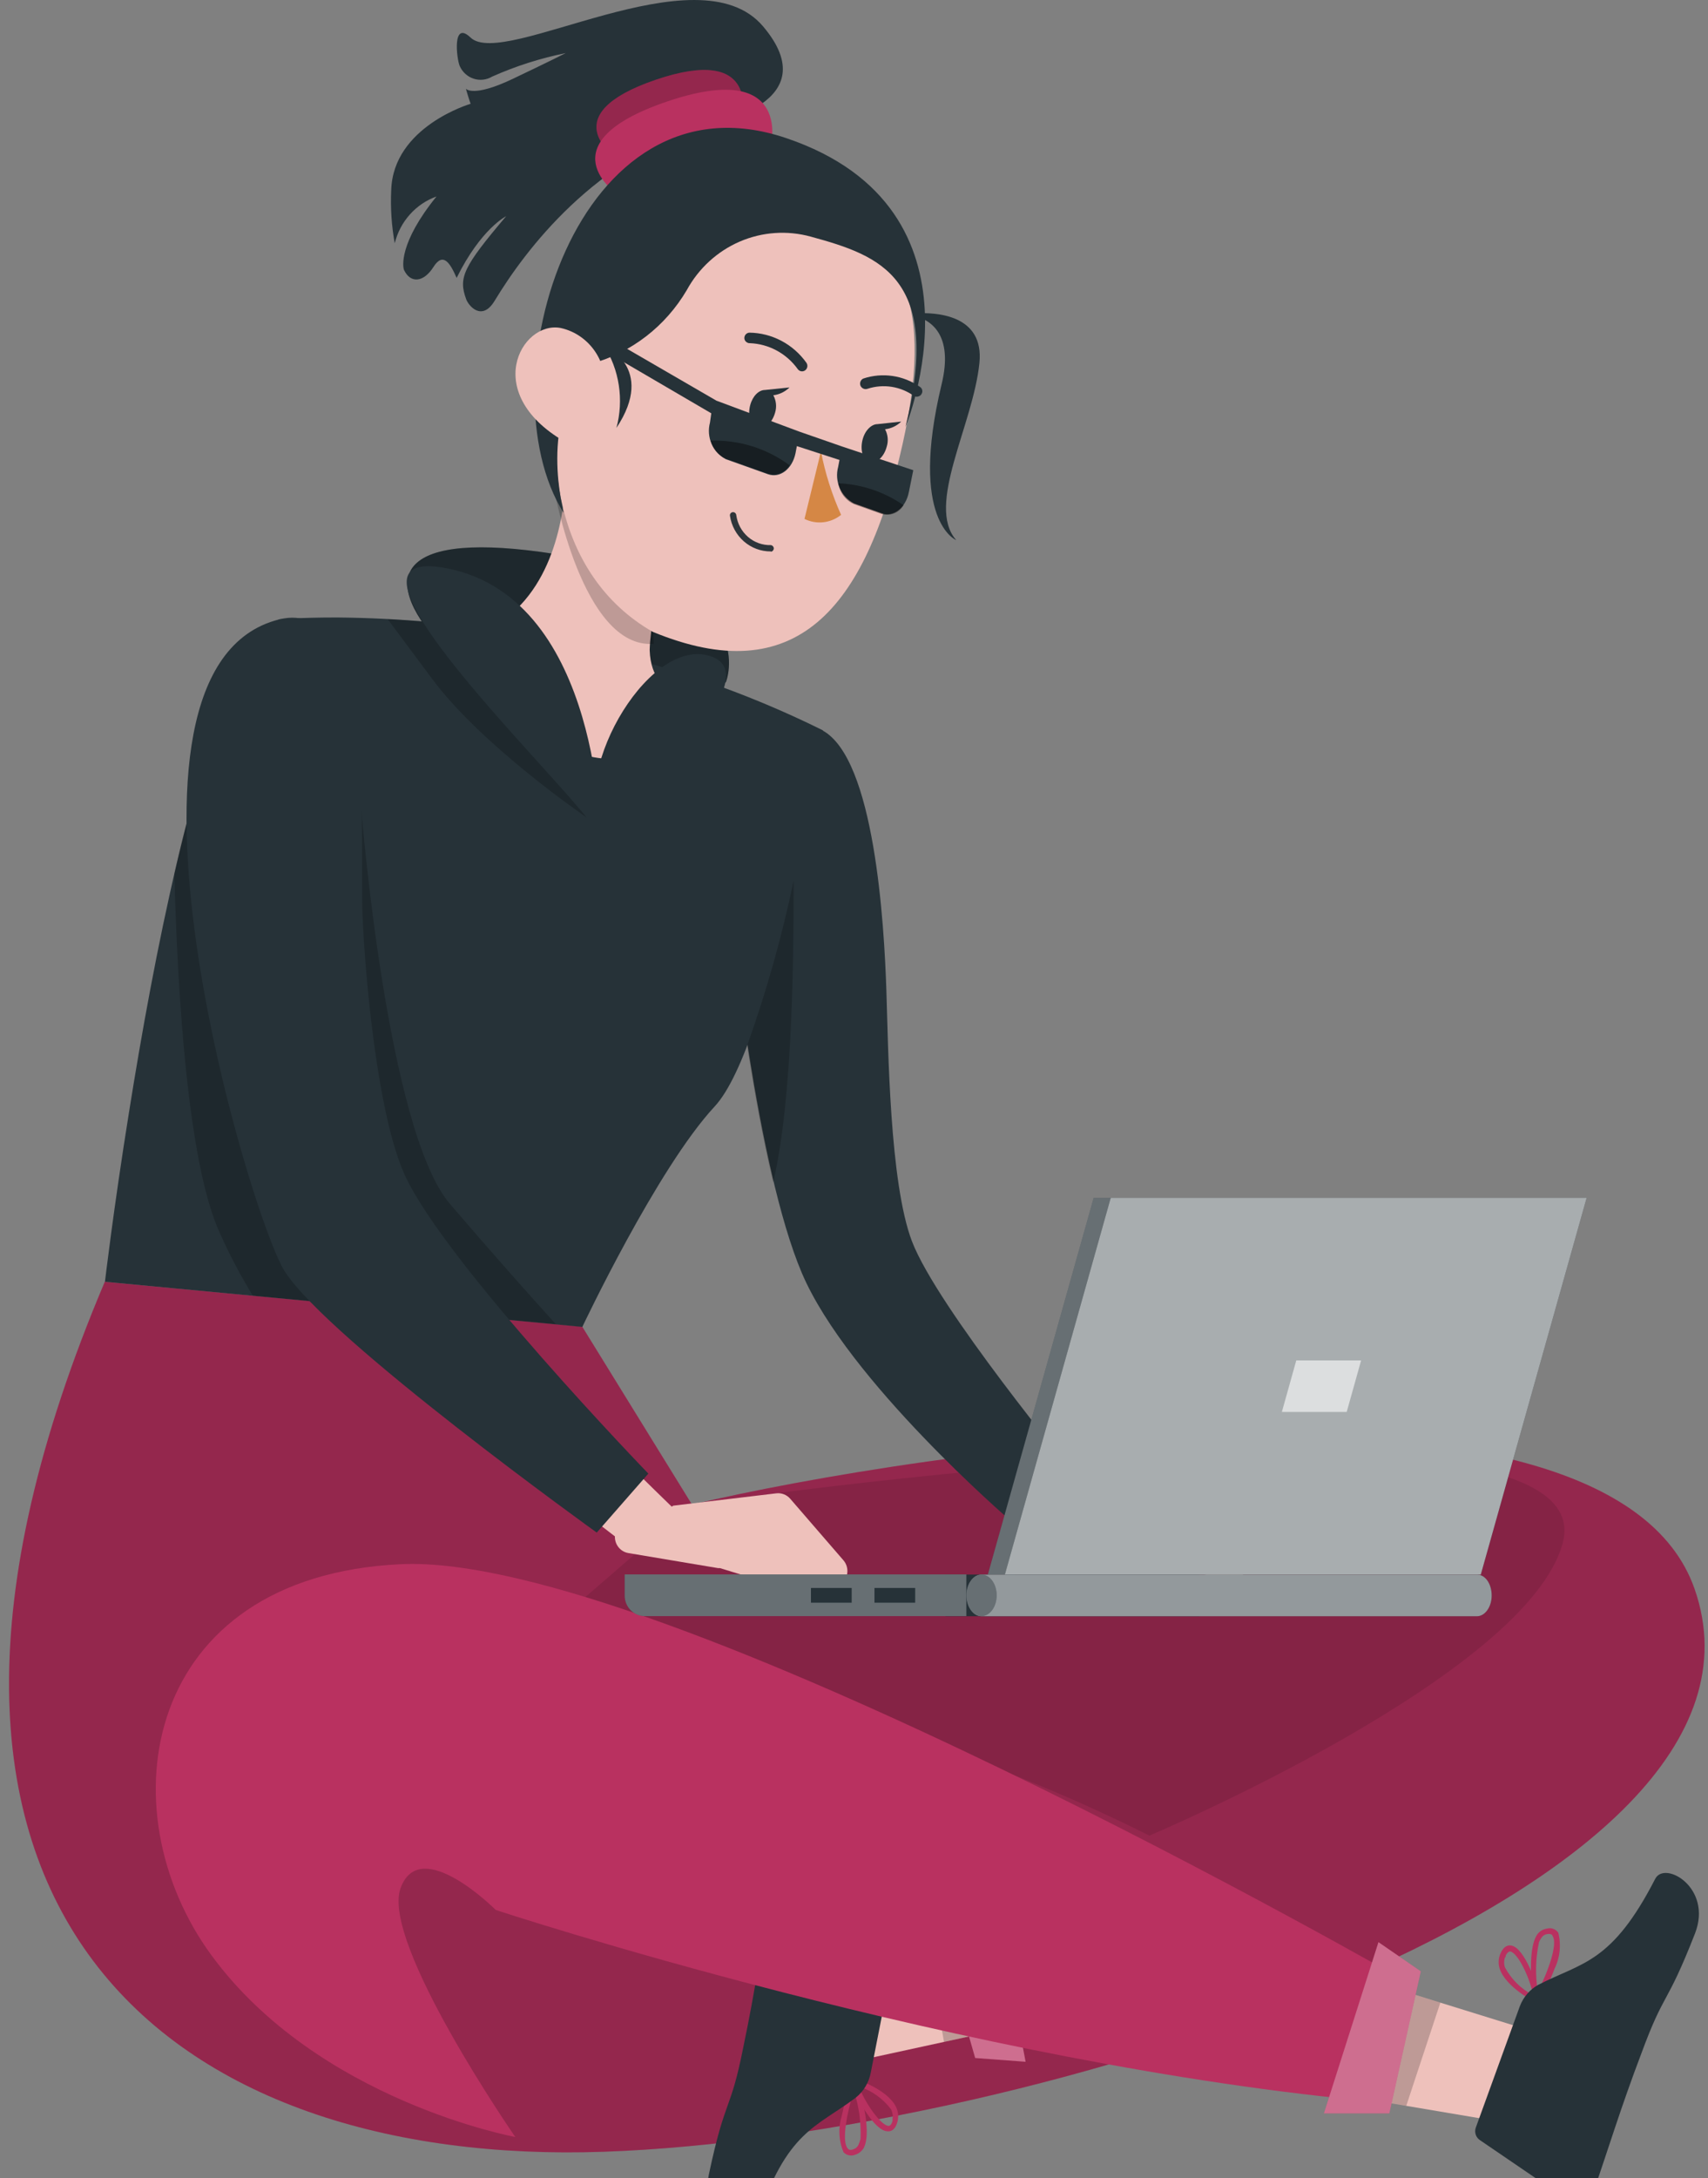 <svg width="102" height="130" viewBox="0 0 102 130" fill="none" xmlns="http://www.w3.org/2000/svg">
<rect x="0" y="0" width="102" height="130" fill="#808080" stroke="none"/>
<path d="M23.363 11.359C23.468 7.551 28.104 6.195 28.104 6.195C28.104 6.195 27.972 5.827 27.823 5.297C27.823 5.297 28.244 5.836 30.606 4.714C32.968 3.591 33.784 3.169 33.784 3.169C32.276 3.474 30.804 3.943 29.394 4.57C29.229 4.669 29.045 4.732 28.854 4.754C28.663 4.776 28.47 4.757 28.287 4.697C28.104 4.638 27.936 4.54 27.792 4.41C27.648 4.28 27.533 4.12 27.454 3.941C27.27 3.519 26.989 1.175 28.104 2.244C30.097 4.148 41.66 -3.036 45.567 1.571C49.474 6.177 42.459 7.372 42.459 7.372C35.54 9.365 31.37 14.924 29.535 17.959C28.78 19.198 27.989 18.264 27.84 17.86C27.366 16.567 27.656 15.938 30.228 12.903C30.228 12.903 28.727 13.64 27.27 16.585C26.874 15.687 26.462 15.023 25.882 15.938C25.303 16.855 24.513 16.935 24.126 16.109C24.056 15.938 23.802 14.52 26.067 11.727C25.457 11.945 24.911 12.314 24.476 12.802C24.04 13.289 23.73 13.879 23.573 14.52C23.384 13.478 23.313 12.417 23.363 11.359Z" fill="#263238"/>
<path d="M44.312 6.869C44.312 6.869 45.312 2.666 39.166 4.759C33.02 6.851 36.726 9.338 36.726 9.338L44.312 6.869Z" fill="#B93160"/>
<path opacity="0.2" d="M44.312 6.869C44.312 6.869 45.312 2.666 39.166 4.759C33.02 6.851 36.726 9.338 36.726 9.338L44.312 6.869Z" fill="black"/>
<path d="M46.05 8.611C46.05 8.611 47.262 3.537 39.834 6.06C32.406 8.584 36.884 11.601 36.884 11.601L46.05 8.611Z" fill="#B93160"/>
<path d="M43.355 40.697C43.355 40.697 45.497 35.416 35.031 33.396C24.565 31.375 22.572 33.791 25.637 37.706L29.868 40.697L38.455 43.597L42.134 41.972L43.355 40.697Z" fill="#263238"/>
<path opacity="0.2" d="M43.355 40.697C43.355 40.697 45.497 35.416 35.031 33.396C24.565 31.375 22.572 33.791 25.637 37.706L29.868 40.697L38.455 43.597L42.134 41.972L43.355 40.697Z" fill="black"/>
<path d="M6.259 76.5C-9.844 114.485 10.596 129.311 36.067 128.422C61.538 127.533 107.571 113.03 101.197 94.828C96.078 80.191 54.347 86.701 41.326 89.799L34.768 79.176L6.259 76.5Z" fill="#B93160"/>
<path opacity="0.2" d="M6.259 76.5C-9.844 114.485 10.596 129.311 36.067 128.422C61.538 127.533 107.571 113.03 101.197 94.828C96.078 80.191 54.347 86.701 41.326 89.799L34.768 79.176L6.259 76.5Z" fill="black"/>
<path d="M68.281 119.271L56.375 121.867L51.502 122.926L50.212 117.296L55.243 115.464L65.726 111.647L68.281 119.271Z" fill="#EEC1BB"/>
<path opacity="0.2" d="M68.281 119.271L56.375 121.867L55.243 115.464L65.726 111.647L68.281 119.271Z" fill="black"/>
<path d="M55.813 114.377L59.229 112.447L61.248 123.052L58.237 122.827L55.813 114.377Z" fill="#B93160"/>
<path opacity="0.3" d="M55.813 114.377L59.229 112.447L61.248 123.052L58.237 122.827L55.813 114.377Z" fill="white"/>
<path opacity="0.1" d="M41.335 89.799C41.335 89.799 96.052 81.672 93.33 92.071C91.249 100.009 68.641 109.555 68.641 109.555C47.569 99.022 30.211 99.417 30.211 99.417L41.335 89.799Z" fill="black"/>
<path d="M7.716 66.307C9.156 57.282 11.588 44.711 14.644 39.322C15.11 38.37 15.809 37.557 16.672 36.961C16.672 36.961 17.901 36.853 20.026 36.853H20.184C27.602 36.925 34.962 38.191 41.994 40.607C44.436 41.443 46.823 42.439 49.141 43.588C49.141 43.588 46.111 62.347 42.678 66.038C39.245 69.729 34.776 79.194 34.776 79.194L6.268 76.5C6.268 76.5 6.777 72.144 7.716 66.307Z" fill="#263238"/>
<path d="M39.684 34.976C40.17 33.802 40.736 32.665 41.379 31.573L33.776 26.67C33.819 27.384 33.819 28.101 33.776 28.816C33.609 31.51 32.687 36.144 28.622 37.796C28.622 37.796 30.378 44.684 35.979 45.267C36.271 45.301 36.566 45.301 36.857 45.267C37.325 45.192 37.775 45.023 38.179 44.77C38.583 44.517 38.934 44.185 39.213 43.793C39.492 43.401 39.693 42.957 39.804 42.486C39.915 42.014 39.934 41.526 39.86 41.047C39.86 41.047 38.85 40.589 38.798 38.793C38.836 37.472 39.138 36.173 39.684 34.976Z" fill="#EEC1BB"/>
<path opacity="0.2" d="M32.862 26.921C32.985 27.624 33.056 28.336 33.073 29.049V29.103C33.073 29.103 34.768 38.766 39.044 38.425C38.946 37.118 39.107 35.804 39.518 34.563C39.889 33.336 40.34 32.136 40.87 30.971L32.862 26.921Z" fill="black"/>
<path d="M38.973 37.706C47.508 41.235 51.687 36.395 53.899 26.517C55.655 18.597 54.505 13.828 47.148 11.538C34.934 7.767 27.305 30.998 38.973 37.706Z" fill="#EEC1BB"/>
<path d="M48.043 30.971C48.393 31.143 48.784 31.212 49.17 31.169C49.556 31.126 49.923 30.974 50.229 30.729C49.683 29.518 49.279 28.246 49.026 26.939L48.043 30.971Z" fill="#D58745"/>
<path d="M44.803 24.173C44.953 23.625 45.321 23.275 45.681 23.275L47.148 23.123C46.884 23.382 46.545 23.546 46.182 23.59C46.267 23.747 46.321 23.92 46.339 24.099C46.357 24.278 46.339 24.459 46.287 24.631C46.111 25.251 45.646 25.664 45.242 25.529C44.838 25.395 44.628 24.829 44.803 24.173Z" fill="#263238"/>
<path d="M51.52 26.212C51.669 25.664 52.056 25.314 52.398 25.314L53.82 25.161C53.556 25.417 53.217 25.578 52.855 25.619C52.94 25.778 52.993 25.953 53.01 26.134C53.026 26.315 53.007 26.497 52.951 26.669C52.784 27.289 52.319 27.702 51.915 27.567C51.511 27.433 51.353 26.831 51.52 26.212Z" fill="#263238"/>
<path d="M44.452 20.195C44.45 20.152 44.456 20.11 44.469 20.07C44.483 20.03 44.504 19.993 44.532 19.961C44.56 19.929 44.593 19.904 44.631 19.885C44.668 19.867 44.709 19.856 44.751 19.854C45.416 19.861 46.07 20.028 46.662 20.34C47.253 20.651 47.765 21.1 48.157 21.65C48.206 21.72 48.226 21.807 48.212 21.892C48.198 21.977 48.151 22.053 48.083 22.103C48.014 22.153 47.929 22.173 47.845 22.159C47.762 22.145 47.688 22.097 47.639 22.027C47.307 21.567 46.879 21.189 46.385 20.922C45.891 20.654 45.344 20.504 44.786 20.482C44.724 20.486 44.663 20.47 44.61 20.438C44.566 20.414 44.528 20.38 44.5 20.337C44.472 20.295 44.456 20.246 44.452 20.195Z" fill="#263238"/>
<path d="M54.611 23.652C54.21 23.36 53.748 23.167 53.262 23.089C52.776 23.011 52.279 23.05 51.81 23.203C51.73 23.232 51.643 23.229 51.565 23.196C51.488 23.163 51.425 23.102 51.388 23.024C51.356 22.944 51.355 22.854 51.386 22.774C51.417 22.693 51.478 22.628 51.555 22.593C52.118 22.406 52.715 22.354 53.301 22.439C53.887 22.525 54.446 22.746 54.935 23.087C54.97 23.108 55 23.136 55.024 23.169C55.048 23.203 55.065 23.241 55.074 23.281C55.083 23.321 55.084 23.363 55.077 23.404C55.069 23.445 55.054 23.483 55.032 23.518C54.996 23.583 54.936 23.632 54.865 23.652C54.825 23.67 54.782 23.679 54.738 23.679C54.694 23.679 54.651 23.67 54.611 23.652Z" fill="#263238"/>
<path d="M33.661 30.612C28.815 22.934 34.399 3.995 46.954 8.243C59.51 12.49 54.075 25.475 54.075 25.475C56.261 16.603 52.644 15.274 48.421 14.124C47.014 13.736 45.52 13.839 44.177 14.418C42.835 14.998 41.72 16.019 41.01 17.321C39.74 19.477 37.705 21.046 35.33 21.704C32.055 24.91 33.697 30.612 33.661 30.612Z" fill="#263238"/>
<path d="M46.032 32.911C45.443 32.915 44.872 32.703 44.424 32.312C43.976 31.921 43.68 31.378 43.592 30.782C43.588 30.757 43.589 30.731 43.596 30.706C43.602 30.681 43.614 30.658 43.629 30.638C43.645 30.617 43.665 30.601 43.687 30.589C43.709 30.576 43.733 30.569 43.758 30.567C43.808 30.562 43.858 30.577 43.898 30.609C43.937 30.64 43.962 30.687 43.969 30.738C44.036 31.246 44.285 31.711 44.668 32.043C45.05 32.374 45.54 32.549 46.041 32.533C46.081 32.541 46.118 32.56 46.148 32.589C46.178 32.618 46.199 32.655 46.208 32.695C46.216 32.749 46.202 32.803 46.171 32.847C46.14 32.89 46.093 32.92 46.041 32.929L46.032 32.911Z" fill="#2E353A"/>
<path d="M45.374 56.42C45.374 56.42 47.876 73.563 49.553 76.859C51.23 80.154 61.766 91.227 61.766 91.227L64.576 89.736C64.576 89.736 54.672 77.074 53.969 74.704C53.267 72.333 51.099 52.442 51.099 52.442L45.374 56.42Z" fill="#EEC1BB"/>
<path d="M43.671 55.002L44.961 47.539L49.123 43.597C52.231 45.285 52.802 55.127 52.934 59.132C53.048 62.608 53.127 70.582 54.461 74.084C55.971 78.035 64.119 87.895 64.119 87.895L60.282 90.697C60.282 90.697 50.624 82.391 47.894 75.997C45.163 69.603 43.671 55.002 43.671 55.002Z" fill="#263238"/>
<path d="M50.888 124.201C50.908 124.174 50.935 124.153 50.966 124.141C50.997 124.128 51.031 124.124 51.063 124.13C51.096 124.133 51.128 124.145 51.155 124.166C51.181 124.186 51.201 124.214 51.213 124.246C51.213 124.327 52.135 127.075 51.59 128.18C51.48 128.377 51.302 128.525 51.09 128.593C50.971 128.645 50.841 128.66 50.714 128.636C50.587 128.612 50.471 128.55 50.379 128.458C50.087 127.777 50.046 127.012 50.264 126.303C50.411 125.585 50.619 124.881 50.888 124.201ZM51.388 127.668C51.433 126.69 51.299 125.712 50.993 124.785C50.581 126.051 50.247 127.802 50.624 128.224C50.668 128.287 50.765 128.359 50.976 128.269C51.042 128.248 51.103 128.212 51.155 128.164C51.206 128.116 51.247 128.057 51.274 127.991C51.318 127.89 51.354 127.784 51.38 127.677L51.388 127.668Z" fill="#B93160"/>
<path d="M50.914 124.166C50.934 124.14 50.959 124.12 50.988 124.107C51.017 124.095 51.049 124.09 51.081 124.094C51.16 124.094 52.96 124.686 53.495 125.719C53.647 126.015 53.678 126.36 53.583 126.68C53.452 127.12 53.197 127.228 53.004 127.201C52.24 127.201 51.099 125.216 50.905 124.3V124.237C50.904 124.213 50.907 124.189 50.914 124.166ZM53.294 126.491C53.336 126.284 53.305 126.067 53.206 125.881C52.718 125.24 52.05 124.767 51.292 124.525C51.617 125.423 52.565 126.824 53.048 126.878C53.1 126.878 53.215 126.878 53.302 126.581V126.491H53.294Z" fill="#B93160"/>
<path d="M51.099 125.198C48.71 126.994 46.989 127.174 45.19 132.589C44.794 133.747 41.739 132.589 42.336 129.76C43.337 125.046 43.6 126.168 44.399 122.136C45.111 118.742 45.444 116.281 45.936 113.533L46.032 113.309C46.084 113.183 46.16 113.068 46.255 112.972C46.351 112.877 46.464 112.801 46.589 112.751C46.713 112.701 46.846 112.677 46.98 112.68C47.113 112.683 47.245 112.714 47.367 112.77L53.153 115.41C53.278 115.468 53.381 115.569 53.443 115.694C53.505 115.82 53.524 115.964 53.495 116.102L52.003 123.69C51.892 124.289 51.571 124.826 51.099 125.198Z" fill="#263238"/>
<path d="M74.374 115.895L86.016 119.523L90.793 121.005L89.248 126.572L83.98 125.683L73.005 123.842L74.374 115.895Z" fill="#EEC1BB"/>
<path opacity="0.2" d="M74.374 115.895L86.016 119.523L83.98 125.683L73.005 123.842L74.374 115.895Z" fill="black"/>
<path d="M82.39 125.459C57.763 123.286 29.605 113.991 29.605 113.991C29.605 113.991 25.075 109.447 23.916 112.707C22.757 115.967 30.773 127.542 30.773 127.542C30.773 127.542 19.008 125.387 12.633 116.703C6.259 108.02 8.515 94.083 23.933 93.355C39.351 92.628 84.129 118.356 84.129 118.356L82.39 125.459Z" fill="#B93160"/>
<path d="M82.97 126.132H79.063L82.32 115.913L84.849 117.655L82.97 126.132Z" fill="#B93160"/>
<path opacity="0.3" d="M82.97 126.132H79.063L82.32 115.913L84.849 117.655L82.97 126.132Z" fill="white"/>
<path d="M91.899 119.46C91.875 119.483 91.846 119.499 91.814 119.507C91.782 119.515 91.748 119.514 91.717 119.505C91.685 119.496 91.656 119.479 91.633 119.455C91.609 119.432 91.592 119.402 91.583 119.37C91.583 119.28 91.109 116.425 91.82 115.428C91.961 115.251 92.161 115.136 92.382 115.105C92.505 115.069 92.637 115.073 92.757 115.117C92.879 115.16 92.984 115.241 93.058 115.347C93.242 116.066 93.164 116.829 92.839 117.493C92.584 118.177 92.27 118.835 91.899 119.46ZM91.899 115.958C91.699 116.915 91.678 117.902 91.838 118.867C92.444 117.691 93.049 116.012 92.716 115.545C92.716 115.473 92.602 115.383 92.365 115.437C92.297 115.45 92.234 115.478 92.177 115.518C92.121 115.558 92.075 115.61 92.04 115.67C91.978 115.759 91.928 115.856 91.89 115.958H91.899Z" fill="#B93160"/>
<path d="M91.864 119.505C91.838 119.518 91.809 119.524 91.781 119.524C91.752 119.524 91.723 119.518 91.697 119.505C91.618 119.46 89.941 118.607 89.564 117.511C89.51 117.355 89.488 117.19 89.499 117.025C89.509 116.859 89.552 116.698 89.625 116.551C89.818 116.129 90.082 116.075 90.275 116.12C91.021 116.272 91.847 118.4 91.899 119.334V119.397L91.864 119.505ZM89.88 116.811C89.808 117.011 89.808 117.231 89.88 117.431C90.263 118.14 90.847 118.713 91.557 119.074C91.381 118.104 90.679 116.595 90.205 116.47C90.152 116.47 90.038 116.47 89.915 116.721V116.811H89.88Z" fill="#B93160"/>
<path d="M91.873 118.454C94.507 117.107 96.263 117.17 98.853 112.123C99.432 111.037 102.268 112.662 101.232 115.374C99.476 119.864 99.432 118.724 98.019 122.558C96.79 125.791 96.078 128.162 95.165 130.802L95.034 130.999C94.963 131.115 94.871 131.215 94.762 131.293C94.653 131.372 94.53 131.427 94.4 131.456C94.27 131.486 94.136 131.488 94.005 131.464C93.874 131.439 93.749 131.388 93.638 131.314L88.37 127.722C88.255 127.644 88.17 127.529 88.127 127.395C88.084 127.262 88.086 127.117 88.132 126.985L90.766 119.729C90.976 119.184 91.368 118.732 91.873 118.454Z" fill="#263238"/>
<path opacity="0.2" d="M15.101 77.335C14.358 76.124 13.695 74.864 13.116 73.563C11.202 69.369 10.596 59.195 10.412 52.137C11.056 49.227 11.857 46.355 12.809 43.534L17.796 41.235L20.14 45.285L21.589 48.437C21.589 48.437 23.108 67.412 26.857 71.839C29.306 74.695 31.756 77.451 33.187 79.023L15.101 77.335Z" fill="black"/>
<path d="M40.694 90.481C40.694 90.481 24.109 74.587 22.528 70.285C20.948 65.984 20.017 46.794 20.017 46.794L12.466 50.502C12.466 50.502 16.953 73.85 18.349 76.104C20.237 79.212 37.393 92.206 37.393 92.206L40.694 90.481Z" fill="#EEC1BB"/>
<path d="M16.663 36.97C22.528 35.497 21.466 49.964 21.65 54.615C21.8 58.261 22.528 66.496 24.17 70.124C26.585 75.404 38.719 87.949 38.719 87.949L35.637 91.469C35.637 91.469 19.613 79.966 17.006 75.88C14.925 72.629 5.118 39.87 16.663 36.97Z" fill="#263238"/>
<path opacity="0.2" d="M47.393 52.568C47.393 56.312 47.393 65.418 46.173 70.573C45.532 67.879 45.014 64.987 44.619 62.401C45.767 59.193 46.694 55.908 47.393 52.568Z" fill="black"/>
<path d="M36.058 20.608C36.058 20.608 39.21 21.928 36.813 25.538C37.036 24.709 37.084 23.84 36.954 22.99C36.824 22.14 36.519 21.328 36.058 20.608Z" fill="#263238"/>
<path d="M35.874 49.614C35.874 49.614 46.208 40.741 42.591 39.224C38.973 37.706 34.109 45.797 35.874 49.614Z" fill="#263238"/>
<path opacity="0.2" d="M25.786 40.49L23.152 36.952C24.82 37.041 26.485 37.191 28.148 37.401L31.273 41.235L33.758 45.285L35.031 46.794V48.787C35.031 48.787 28.78 44.531 25.786 40.49Z" fill="black"/>
<path d="M35.883 50.161C35.883 50.161 35.927 35.856 26.813 33.943C17.699 32.031 36.216 48.877 35.883 50.161Z" fill="#263238"/>
<path d="M54.611 18.857V18.704C55.928 18.623 58.772 18.785 58.491 21.65C58.123 25.358 55.269 30.145 57.104 32.237C57.104 32.237 54.277 31.097 56.226 22.961C56.972 19.917 55.532 19.081 54.611 18.857Z" fill="#263238"/>
<path d="M33.942 26.481C28.613 23.563 31.133 19.117 33.486 19.576C33.918 19.671 34.327 19.853 34.69 20.111C35.053 20.369 35.363 20.697 35.602 21.078C35.841 21.458 36.004 21.883 36.083 22.328C36.161 22.772 36.153 23.229 36.058 23.67C35.409 26.23 34.706 26.903 33.942 26.481Z" fill="#EEC1BB"/>
<path d="M42.477 24.667L34.794 20.177L35.04 19.423L42.784 23.913L47.718 25.754L50.3 26.652L54.54 28.062L54.277 29.364C54.092 30.316 53.355 30.881 52.644 30.63L51.002 30.046C50.622 29.85 50.32 29.526 50.147 29.128C49.974 28.73 49.941 28.284 50.054 27.864L50.133 27.451L47.587 26.625L47.508 27.047C47.314 27.99 46.586 28.555 45.866 28.304L43.346 27.406C42.967 27.209 42.666 26.884 42.493 26.487C42.321 26.09 42.287 25.644 42.398 25.224L42.477 24.667Z" fill="#263238"/>
<g opacity="0.4">
<path d="M47.148 27.765C47.013 27.984 46.812 28.151 46.576 28.24C46.339 28.329 46.08 28.336 45.839 28.259L43.319 27.361C43.103 27.266 42.911 27.121 42.758 26.937C42.606 26.753 42.497 26.536 42.441 26.301C44.125 26.244 45.78 26.759 47.148 27.765Z" fill="black"/>
<path d="M53.961 30.154C53.828 30.377 53.627 30.549 53.389 30.643C53.151 30.737 52.889 30.748 52.644 30.675L51.002 30.091C50.755 29.981 50.539 29.809 50.374 29.591C50.21 29.373 50.103 29.115 50.062 28.843C51.456 28.901 52.805 29.355 53.961 30.154Z" fill="black"/>
</g>
<path d="M64.822 88.928L70.968 88.192C71.122 88.171 71.279 88.19 71.424 88.247C71.57 88.303 71.699 88.395 71.802 88.515L74.98 92.179C75.075 92.287 75.145 92.416 75.184 92.556C75.224 92.696 75.233 92.843 75.21 92.986C75.188 93.13 75.134 93.267 75.053 93.386C74.972 93.506 74.866 93.606 74.743 93.678L73.821 94.226C73.708 94.294 73.583 94.337 73.453 94.352C73.323 94.367 73.191 94.355 73.066 94.316L67.614 92.655H67.499L62.135 91.757C61.996 91.733 61.865 91.678 61.75 91.596C61.634 91.514 61.538 91.407 61.468 91.282C61.397 91.158 61.355 91.02 61.342 90.877C61.33 90.734 61.349 90.59 61.397 90.455C61.449 90.312 61.532 90.184 61.64 90.079C61.748 89.975 61.879 89.897 62.021 89.853L64.655 89.027L64.822 88.928Z" fill="#EEC1BB"/>
<path d="M40.211 89.862L46.357 89.126C46.511 89.107 46.668 89.126 46.813 89.183C46.958 89.239 47.088 89.33 47.191 89.449L50.361 93.113C50.456 93.221 50.526 93.349 50.567 93.488C50.607 93.627 50.617 93.774 50.595 93.918C50.573 94.061 50.52 94.198 50.441 94.318C50.361 94.439 50.255 94.539 50.133 94.612L49.211 95.16C48.979 95.295 48.704 95.33 48.447 95.259L42.995 93.589H42.88L37.525 92.691C37.385 92.668 37.253 92.613 37.137 92.532C37.02 92.45 36.923 92.344 36.852 92.219C36.78 92.095 36.737 91.956 36.724 91.812C36.711 91.669 36.73 91.524 36.778 91.388C36.83 91.246 36.913 91.117 37.021 91.013C37.129 90.909 37.26 90.831 37.402 90.787L40.036 89.961L40.211 89.862Z" fill="#EEC1BB"/>
<path d="M56.463 96.462H71.609V93.975H56.463V96.462Z" fill="#263238"/>
<path d="M57.71 96.453H38.499C38.182 96.453 37.879 96.324 37.655 96.095C37.431 95.866 37.305 95.556 37.305 95.232V93.966H57.71V96.453Z" fill="#263238"/>
<path opacity="0.3" d="M57.71 96.453H38.499C38.182 96.453 37.879 96.324 37.655 96.095C37.431 95.866 37.305 95.556 37.305 95.232V93.966H57.71V96.453Z" fill="white"/>
<path d="M52.222 95.654H54.654V94.774H52.222V95.654Z" fill="#263238"/>
<path d="M48.429 95.654H50.861V94.774H48.429V95.654Z" fill="#263238"/>
<path d="M60.607 93.975H58.992L65.313 71.489H66.929L60.607 93.975Z" fill="#263238"/>
<path opacity="0.3" d="M60.607 93.975H58.992L65.313 71.489H66.929L60.607 93.975Z" fill="white"/>
<path d="M60.01 93.975H88.431L94.753 71.489H66.332L60.01 93.975Z" fill="#263238"/>
<path opacity="0.6" d="M60.01 93.975H88.431L94.753 71.489H66.332L60.01 93.975Z" fill="white"/>
<path d="M58.614 93.975H88.203C88.703 93.975 89.081 94.532 89.081 95.223C89.081 95.915 88.677 96.462 88.203 96.462H58.614C58.114 96.462 57.736 95.906 57.736 95.223C57.736 94.541 58.123 93.975 58.614 93.975Z" fill="#263238"/>
<path opacity="0.5" d="M58.614 93.975H88.203C88.703 93.975 89.081 94.532 89.081 95.223C89.081 95.915 88.677 96.462 88.203 96.462H58.614C58.114 96.462 57.736 95.906 57.736 95.223C57.736 94.541 58.123 93.975 58.614 93.975Z" fill="white"/>
<path d="M58.614 96.453C59.114 96.453 59.519 95.898 59.519 95.214C59.519 94.53 59.114 93.975 58.614 93.975C58.115 93.975 57.71 94.53 57.71 95.214C57.71 95.898 58.115 96.453 58.614 96.453Z" fill="#263238"/>
<path opacity="0.3" d="M58.614 96.453C59.114 96.453 59.519 95.898 59.519 95.214C59.519 94.53 59.114 93.975 58.614 93.975C58.115 93.975 57.71 94.53 57.71 95.214C57.71 95.898 58.115 96.453 58.614 96.453Z" fill="white"/>
<path opacity="0.6" d="M76.552 84.267H80.424L81.284 81.196H77.412L76.552 84.267Z" fill="white"/>
</svg>
